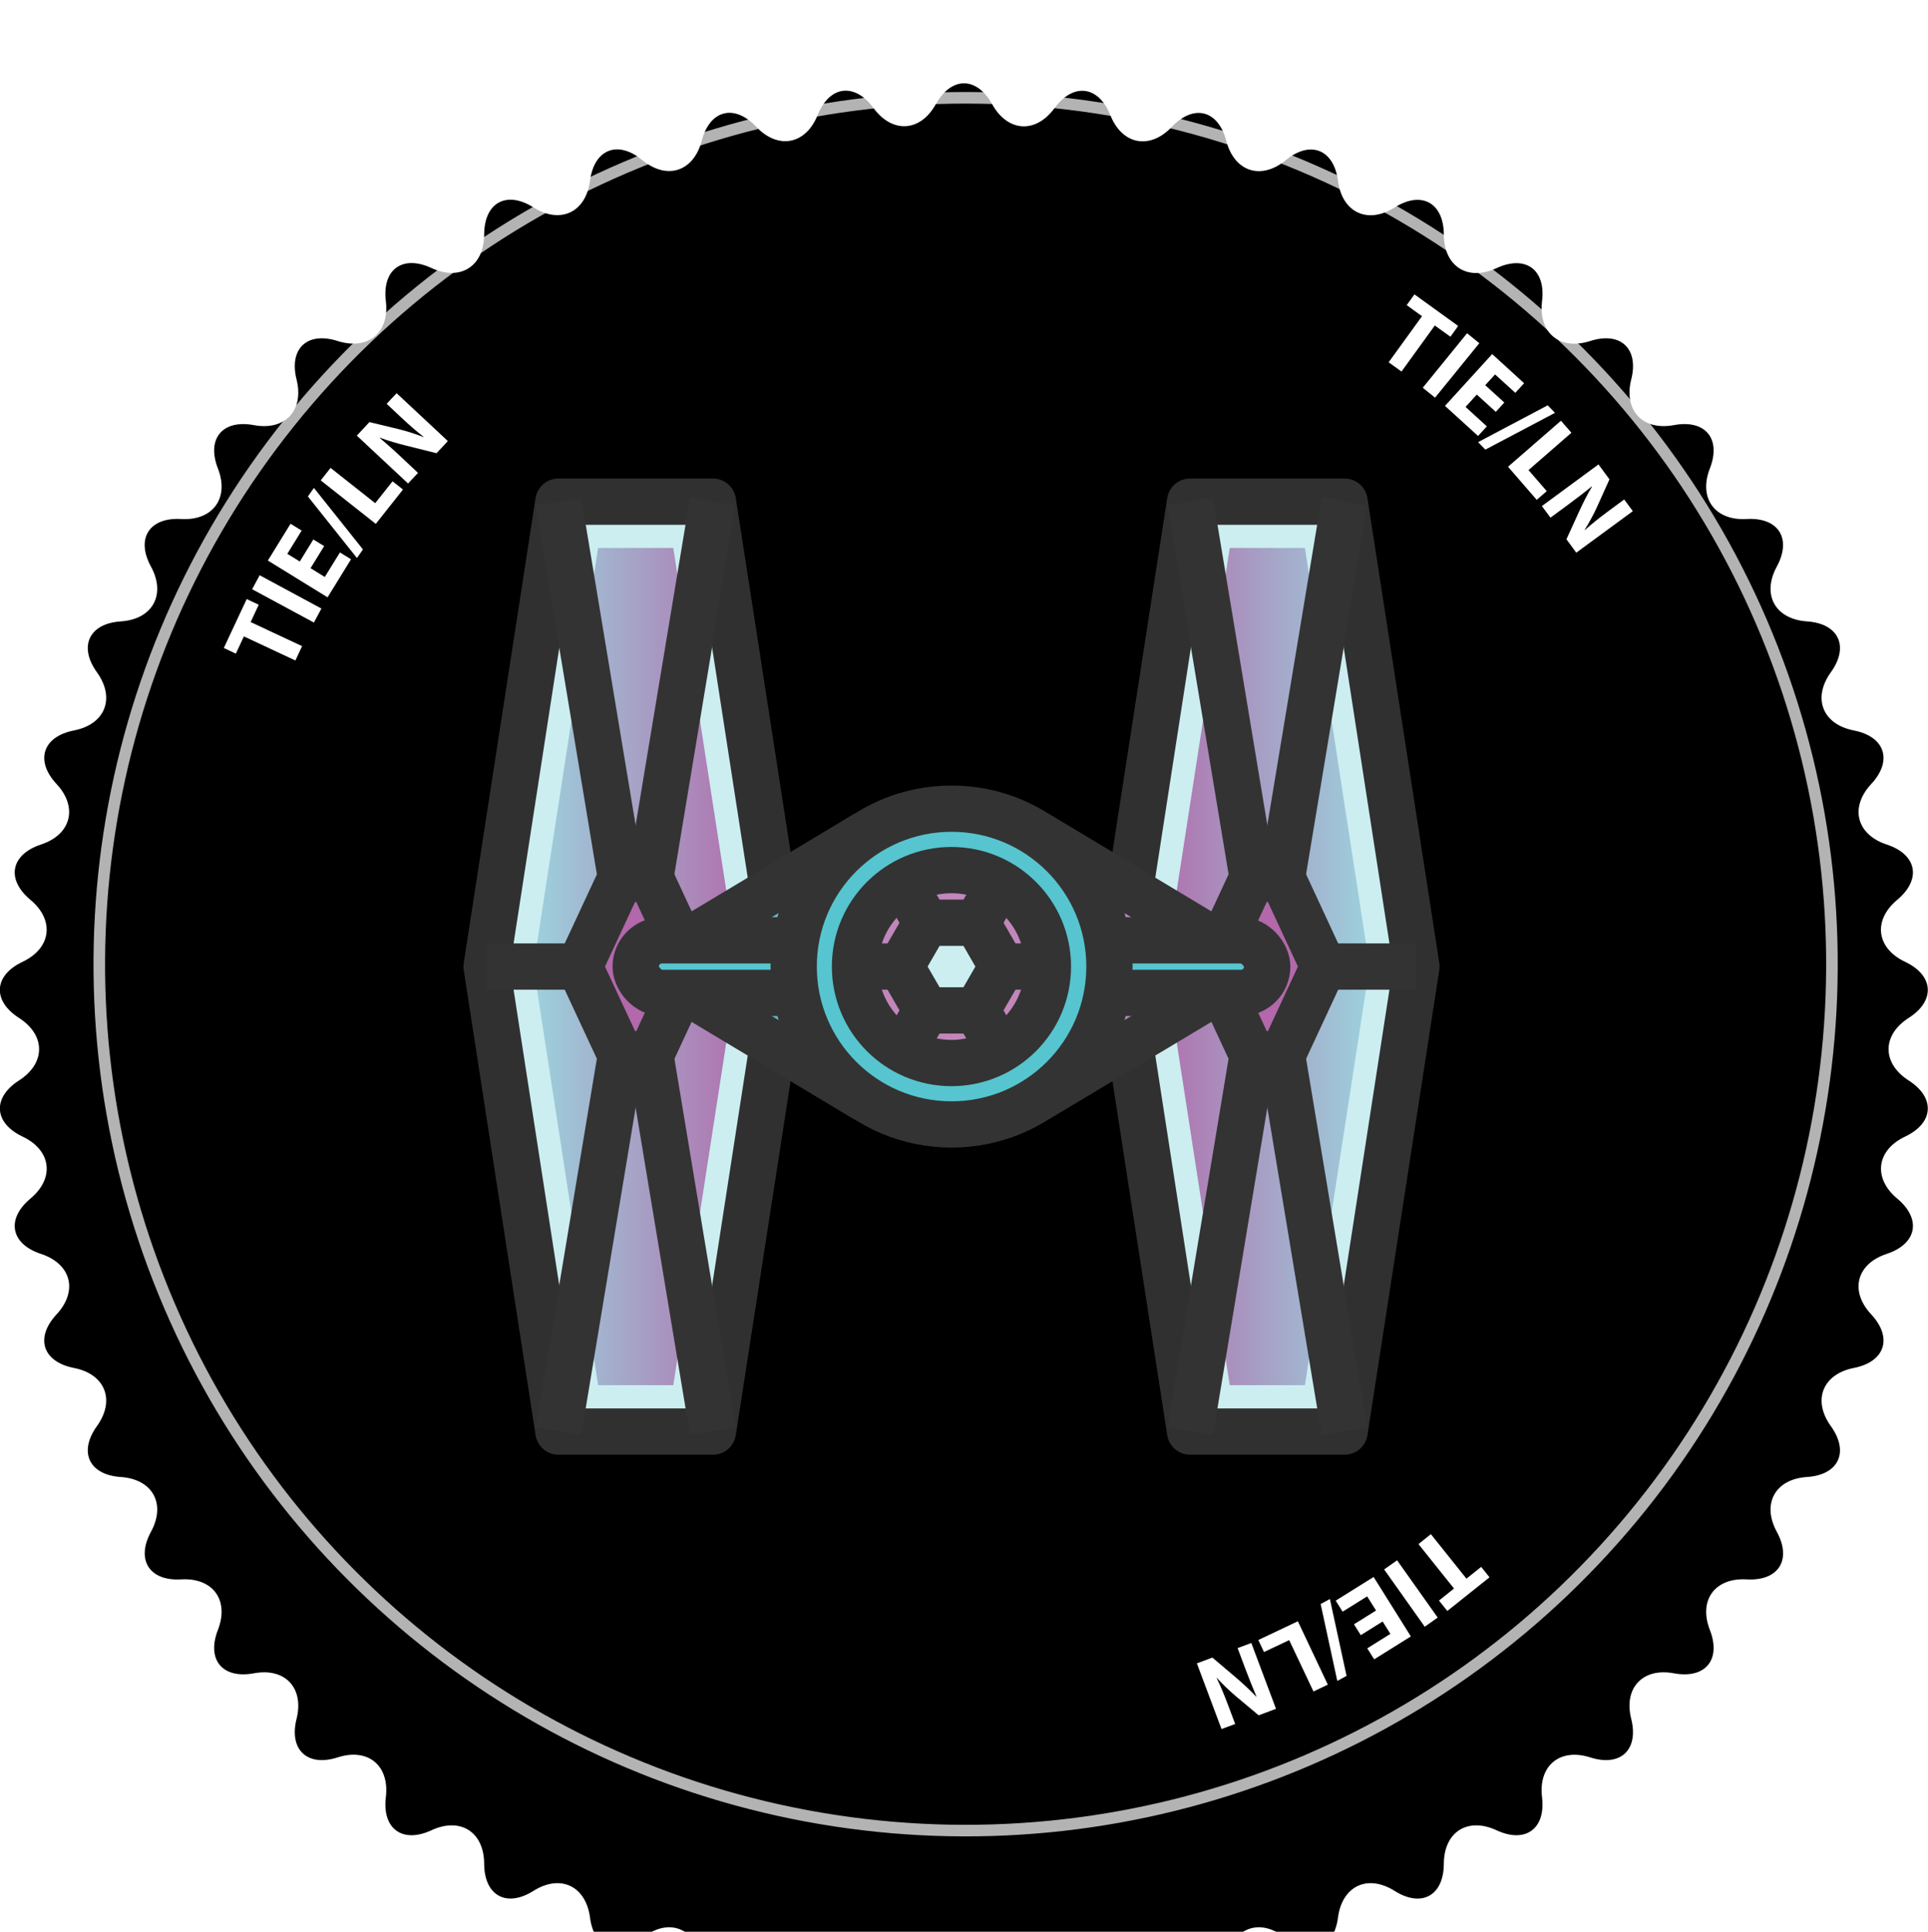 <?xml version="1.0" encoding="UTF-8"?><svg id="tieln" xmlns="http://www.w3.org/2000/svg" xmlns:xlink="http://www.w3.org/1999/xlink" viewBox="0 0 166.69 167.01"><defs><filter id="drop-shadow-1" filterUnits="userSpaceOnUse"><feOffset dx="0" dy="7.2"/><feGaussianBlur result="blur" stdDeviation="7.2"/><feFlood flood-color="#000" flood-opacity=".75"/><feComposite in2="blur" operator="in"/><feComposite in="SourceGraphic"/></filter><linearGradient id="linear-gradient" x1="98.7" y1="83.56" x2="120.44" y2="83.56" gradientUnits="userSpaceOnUse"><stop offset="0" stop-color="#b268aa"/><stop offset="1" stop-color="#9adce2"/></linearGradient><linearGradient id="linear-gradient-2" x1="44.09" y1="83.56" x2="65.83" y2="83.56" gradientUnits="userSpaceOnUse"><stop offset="0" stop-color="#9adce2"/><stop offset="1" stop-color="#b268aa"/></linearGradient><linearGradient id="New_Gradient_Swatch_5" x1="59.51" y1="83.54" x2="105.02" y2="83.54" gradientUnits="userSpaceOnUse"><stop offset="0" stop-color="#56c5cf"/><stop offset=".17" stop-color="#6cb7ca"/><stop offset=".54" stop-color="#9a9cc2"/><stop offset=".83" stop-color="#b68cbc"/><stop offset="1" stop-color="#c186bb"/></linearGradient></defs>

<style>

      /* these are my interactive overrides */
      #smalltext { transition: all 0.5s ease; transform-origin: 50%;}

      #tieln:hover #bg_circle { fill: blue; }

      #tieln:hover #smalltext { fill: red; transform: rotate(170deg); }

</style>

    <script>
      // select elements you want to interact with first
      let theBadge = document.querySelector('#tieln');

      // functions always go in the middle
      function logMyId() {        
        console.log(this.id);
      }

      // event handling at the bottom
      theBadge.addEventListener('click', logMyId);
    </script>

<g id="newBadge"><path id="bg_circle" d="M80.91,1.81c1.34-2.41,3.53-2.41,4.87,0,1.34,2.41,3.76,2.56,5.39,.34,1.63-2.22,3.8-1.95,4.83,.61,1.02,2.56,3.41,3.01,5.31,1.01,1.9-2,4.01-1.46,4.71,1.21,.7,2.67,3.01,3.42,5.14,1.67,2.13-1.75,4.16-.94,4.52,1.79,.36,2.73,2.56,3.77,4.89,2.3,2.33-1.47,4.25-.41,4.26,2.34,.01,2.76,2.07,4.06,4.56,2.9,2.5-1.16,4.27,.12,3.93,2.86-.33,2.74,1.54,4.29,4.17,3.44,2.62-.84,4.22,.66,3.54,3.33-.67,2.67,.99,4.45,3.7,3.94,2.71-.5,4.1,1.18,3.1,3.75-1,2.57,.43,4.53,3.18,4.37,2.75-.16,3.92,1.69,2.61,4.11-1.32,2.42-.15,4.55,2.6,4.74,2.75,.18,3.68,2.17,2.07,4.4-1.61,2.24-.72,4.5,1.99,5.03,2.7,.53,3.38,2.61,1.5,4.63-1.88,2.02-1.27,4.37,1.34,5.23,2.62,.86,3.03,3.01,.91,4.78-2.12,1.77-1.81,4.18,.68,5.36,2.49,1.18,2.63,3.37,.31,4.85-2.32,1.49-2.32,3.92,0,5.41,2.32,1.49,2.18,3.67-.31,4.85-2.49,1.18-2.79,3.6-.68,5.36,2.12,1.77,1.71,3.91-.91,4.78-2.62,.86-3.22,3.22-1.34,5.23,1.88,2.02,1.2,4.1-1.5,4.63-2.7,.53-3.6,2.79-1.99,5.03,1.61,2.24,.68,4.22-2.07,4.4-2.75,.18-3.92,2.32-2.6,4.74,1.32,2.42,.14,4.27-2.61,4.11-2.75-.16-4.18,1.81-3.18,4.37,1,2.57-.39,4.25-3.1,3.75-2.71-.51-4.37,1.27-3.7,3.94,.67,2.67-.92,4.17-3.54,3.33-2.62-.84-4.5,.71-4.17,3.44,.33,2.74-1.44,4.02-3.93,2.86-2.5-1.16-4.55,.14-4.56,2.9-.01,2.76-1.93,3.81-4.26,2.34-2.33-1.47-4.53-.43-4.89,2.3-.36,2.73-2.39,3.54-4.52,1.79-2.13-1.75-4.45-1-5.14,1.67-.7,2.67-2.81,3.21-4.71,1.21-1.9-2-4.28-1.54-5.31,1.01-1.03,2.56-3.2,2.83-4.83,.61-1.63-2.22-4.06-2.07-5.39,.34-1.34,2.41-3.53,2.41-4.87,0-1.34-2.41-3.77-2.56-5.39-.34-1.63,2.22-3.8,1.95-4.83-.61-1.02-2.56-3.41-3.01-5.31-1.01-1.89,2-4.01,1.46-4.71-1.21-.7-2.67-3.01-3.42-5.14-1.67-2.13,1.75-4.16,.94-4.52-1.79-.36-2.73-2.56-3.77-4.89-2.3-2.33,1.47-4.25,.41-4.26-2.34-.01-2.76-2.06-4.06-4.56-2.9-2.5,1.16-4.27-.12-3.94-2.86,.33-2.74-1.54-4.29-4.17-3.44-2.62,.84-4.22-.66-3.55-3.33,.67-2.67-.99-4.45-3.7-3.94-2.71,.5-4.1-1.18-3.1-3.75,1-2.57-.43-4.53-3.18-4.37-2.75,.16-3.92-1.69-2.61-4.11,1.32-2.42,.15-4.55-2.6-4.74-2.75-.18-3.68-2.16-2.07-4.4,1.61-2.24,.72-4.5-1.99-5.03-2.71-.53-3.38-2.61-1.5-4.63,1.88-2.02,1.27-4.37-1.35-5.23-2.62-.86-3.03-3.01-.91-4.78,2.12-1.77,1.81-4.18-.68-5.36-2.49-1.18-2.62-3.37-.31-4.85,2.32-1.49,2.32-3.92,0-5.41-2.32-1.49-2.18-3.67,.31-4.85,2.49-1.18,2.79-3.6,.68-5.36-2.12-1.77-1.71-3.91,.91-4.78,2.62-.86,3.22-3.22,1.35-5.23-1.88-2.02-1.2-4.1,1.5-4.63,2.71-.53,3.6-2.79,1.99-5.03-1.61-2.24-.68-4.22,2.07-4.4,2.75-.18,3.92-2.32,2.6-4.74-1.32-2.42-.14-4.27,2.61-4.11,2.75,.16,4.18-1.81,3.18-4.37-1-2.57,.39-4.25,3.1-3.75,2.71,.51,4.37-1.27,3.7-3.94-.67-2.67,.92-4.17,3.55-3.33,2.63,.84,4.5-.71,4.17-3.45-.33-2.74,1.44-4.02,3.94-2.86,2.5,1.16,4.55-.14,4.56-2.9,.01-2.76,1.93-3.81,4.26-2.34,2.33,1.47,4.53,.43,4.89-2.3,.36-2.73,2.39-3.54,4.52-1.79,2.13,1.75,4.44,1,5.14-1.67,.7-2.67,2.82-3.21,4.71-1.21,1.9,2,4.28,1.54,5.31-1.01,1.03-2.56,3.2-2.83,4.83-.61,1.63,2.22,4.06,2.07,5.39-.34Z" filter="url(#drop-shadow-1)"/></g><g id="bg_circle-2"><g id="smalltext"><path d="M122.95,27.34l-1.33-.96,.67-.93,3.78,2.73-.67,.93-1.35-.97-2.88,3.98-1.11-.8,2.88-3.98Z" fill="#fff"/><path d="M127.9,29.67l-3.83,4.71-1.06-.86,3.83-4.71,1.07,.87Z" fill="#fff"/><path d="M129.33,35.61l-1.65-1.5-.97,1.07,1.84,1.68-.76,.83-2.86-2.6,4.08-4.48,2.76,2.52-.76,.83-1.75-1.59-.85,.93,1.65,1.5-.75,.82Z" fill="#fff"/><path d="M127.8,38.22l6.01-3.18,.63,.65-6.02,3.18-.63-.65Z" fill="#fff"/><path d="M134.96,36.38l.9,1.03-3.71,3.23,1.58,1.82-.87,.75-2.48-2.86,4.58-3.98Z" fill="#fff"/><path d="M133.32,43.74l4.88-3.59,.95,1.29-1.05,2.33c-.3,.67-.7,1.4-1.09,2.03l.02,.02c.6-.54,1.24-1.05,1.97-1.59l1.42-1.05,.75,1.01-4.89,3.59-.85-1.16,1.11-2.43c.31-.68,.7-1.46,1.1-2.12l-.02-.02c-.62,.51-1.3,1.03-2.1,1.62l-1.47,1.08-.75-1.01Z" fill="#fff"/><path d="M126.78,136.48l1.28-1.02,.72,.9-3.65,2.91-.72-.9,1.3-1.04-3.07-3.84,1.07-.86,3.07,3.84Z" fill="#fff"/><path d="M123.18,140.63l-3.51-4.95,1.12-.79,3.51,4.95-1.12,.79Z" fill="#fff"/><path d="M117.08,140.41l1.89-1.18-.77-1.22-2.12,1.32-.6-.95,3.28-2.05,3.22,5.14-3.17,1.98-.6-.95,2-1.25-.67-1.07-1.89,1.18-.59-.94Z" fill="#fff"/><path d="M114.98,138.24l1.44,6.64-.8,.44-1.44-6.65,.79-.43Z" fill="#fff"/><path d="M114.8,145.64l-1.24,.59-2.1-4.44-2.18,1.03-.49-1.04,3.42-1.62,2.59,5.48Z" fill="#fff"/><path d="M108.19,142.05l2.13,5.68-1.5,.56-1.96-1.64c-.56-.47-1.16-1.05-1.66-1.6h-.02c.36,.73,.67,1.49,.99,2.34l.62,1.65-1.18,.44-2.13-5.68,1.34-.5,2.04,1.73c.57,.49,1.21,1.07,1.74,1.64h.03c-.32-.75-.64-1.55-.99-2.48l-.64-1.71,1.18-.44Z" fill="#fff"/><path d="M21.08,55.03l-.69,1.48-1.04-.49,1.98-4.23,1.04,.49-.7,1.5,4.45,2.08-.58,1.24-4.45-2.08Z" fill="#fff"/><path d="M22.45,49.73l5.34,2.88-.65,1.21-5.34-2.88,.65-1.21Z" fill="#fff"/><path d="M28.02,47.22l-1.17,1.9,1.23,.76,1.31-2.12,.96,.59-2.03,3.29-5.16-3.18,1.96-3.18,.96,.59-1.24,2.01,1.08,.66,1.17-1.9,.95,.58Z" fill="#fff"/><path d="M30.86,48.24l-4.24-5.32,.52-.74,4.24,5.32-.52,.74Z" fill="#fff"/><path d="M27.73,41.53l.85-1.08,3.86,3.05,1.5-1.89,.9,.71-2.35,2.97-4.76-3.76Z" fill="#fff"/><path d="M35.28,41.8l-4.43-4.14,1.09-1.17,2.49,.6c.71,.17,1.51,.43,2.2,.7v-.02c-.63-.49-1.24-1.02-1.91-1.65l-1.29-1.21,.86-.92,4.43,4.14-.98,1.05-2.6-.65c-.73-.18-1.57-.42-2.29-.69l-.02,.02c.62,.52,1.26,1.09,1.98,1.77l1.33,1.25-.86,.92Z" fill="#fff"/></g><circle id="bg_circle-3" cx="83.49" cy="83.36" r="74.9" transform="translate(-11.52 153.31) rotate(-81.32)" fill="none" opacity=".7" stroke="#fff" stroke-miterlimit="10"/></g><g id="icons"><g id="TIE_LN"><g><polygon points="104.61 121.76 98.7 83.56 104.61 45.37 114.53 45.37 120.44 83.56 114.53 121.76 104.61 121.76" fill="url(#linear-gradient)"/><path d="M112.82,47.37l5.59,36.19-5.59,36.19h-6.5l-5.6-36.19,5.6-36.19h6.5m3.43-4h-13.35l-6.22,40.19,6.22,40.19h13.35l6.21-40.19-6.21-40.19h0Z" fill="#cceef1"/><polygon points="102.89 123.76 96.67 83.56 102.89 43.37 116.25 43.37 122.46 83.56 116.25 123.76 102.89 123.76" fill="none" stroke="#303030" stroke-linecap="round" stroke-linejoin="round" stroke-width="4"/></g><line x1="116.24" y1="43.35" x2="102.9" y2="123.74" fill="none" stroke="#333" stroke-linejoin="round" stroke-width="4"/><line x1="102.9" y1="43.35" x2="116.24" y2="123.74" fill="none" stroke="#333" stroke-linejoin="round" stroke-width="4"/><line x1="122.46" y1="83.56" x2="96.67" y2="83.56" fill="none" stroke="#333" stroke-linejoin="round" stroke-width="4"/><polygon points="108.24 91.14 104.72 83.56 108.24 75.98 110.9 75.98 114.42 83.56 110.9 91.14 108.24 91.14" fill="#b268aa" stroke="#333" stroke-linejoin="round" stroke-width="4"/><g><polygon points="50 121.76 44.09 83.56 50 45.37 59.92 45.37 65.83 83.56 59.92 121.76 50 121.76" fill="url(#linear-gradient-2)"/><path d="M58.21,47.37l5.6,36.19-5.6,36.19h-6.5l-5.59-36.19,5.59-36.19h6.5m3.43-4h-13.35l-6.21,40.19,6.21,40.19h13.35l6.22-40.19-6.22-40.19h0Z" fill="#cceef1"/><polygon points="61.64 123.76 67.86 83.56 61.64 43.37 48.28 43.37 42.07 83.56 48.28 123.76 61.64 123.76" fill="none" stroke="#303030" stroke-linecap="round" stroke-linejoin="round" stroke-width="4"/></g><line x1="48.28" y1="43.35" x2="61.63" y2="123.74" fill="none" stroke="#333" stroke-linejoin="round" stroke-width="4"/><line x1="61.63" y1="43.35" x2="48.28" y2="123.74" fill="none" stroke="#333" stroke-linejoin="round" stroke-width="4"/><line x1="42.07" y1="83.56" x2="67.86" y2="83.56" fill="none" stroke="#333" stroke-linejoin="round" stroke-width="4"/><polygon points="56.29 91.14 59.81 83.56 56.29 75.98 53.63 75.98 50.1 83.56 53.63 91.14 56.29 91.14" fill="#b268aa" stroke="#333" stroke-linejoin="round" stroke-width="4"/><polygon points="105.02 85.84 89.94 94.88 74.63 94.91 59.51 85.84 59.51 81.29 74.69 72.18 89.87 72.2 105.02 81.29 105.02 85.84" fill="url(#New_Gradient_Swatch_5)" stroke="#333" stroke-linejoin="round" stroke-width="4"/><rect x="54.96" y="81.29" width="54.6" height="4.55" rx="2.28" ry="2.28" fill="#56c5cf" stroke="#333" stroke-linejoin="round" stroke-width="4"/><g><circle cx="82.27" cy="83.56" r="13.65" fill="#56c5cf"/><circle cx="82.27" cy="83.56" r="13.65" fill="none" stroke="#333" stroke-linecap="round" stroke-linejoin="round" stroke-width="4"/></g><circle cx="82.26" cy="83.56" r="8.34" fill="#c186bb" stroke="#333" stroke-linejoin="round" stroke-width="4"/><line x1="78.09" y1="76.34" x2="86.44" y2="90.79" fill="none" stroke="#333" stroke-linejoin="round" stroke-width="4"/><line x1="86.44" y1="76.34" x2="78.09" y2="90.79" fill="none" stroke="#333" stroke-linejoin="round" stroke-width="4"/><line x1="73.92" y1="83.56" x2="90.61" y2="83.56" fill="none" stroke="#333" stroke-linejoin="round" stroke-width="4"/><polygon points="77.89 83.56 80.08 79.77 84.45 79.77 86.64 83.56 84.45 87.35 80.08 87.35 77.89 83.56" fill="#cceef1" stroke="#333" stroke-linejoin="round" stroke-width="4"/></g></g></svg>